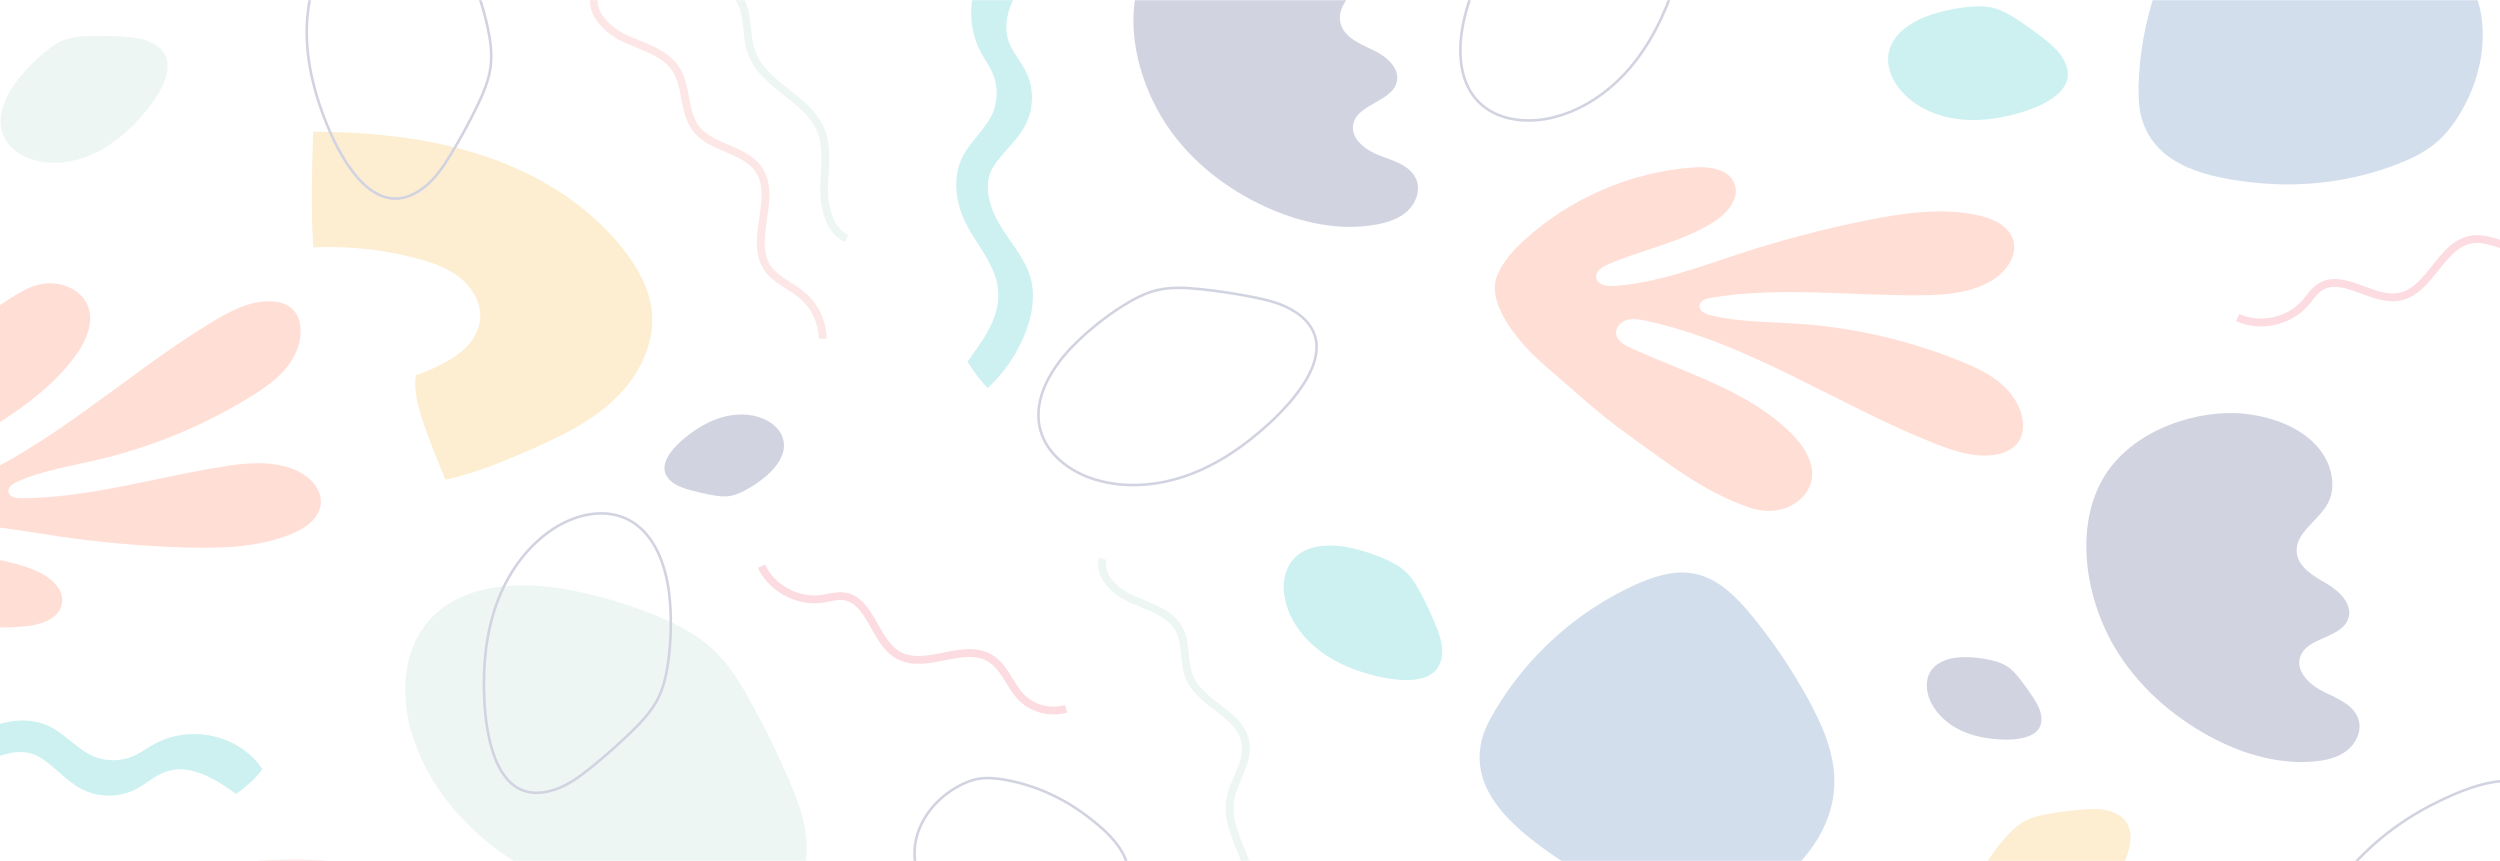 <svg width="1440" height="496" viewBox="0 0 1440 496" fill="none" xmlns="http://www.w3.org/2000/svg">
<g opacity="0.2">
<mask id="mask0_1_550" style="mask-type:luminance" maskUnits="userSpaceOnUse" x="-4" y="-1" width="1448" height="497">
<path d="M-3.264 -0L-3.264 496L1443.25 496L1443.25 -0L-3.264 -0Z" fill="white"/>
</mask>
<g mask="url(#mask0_1_550)">
<path d="M464.561 485.582C463.973 472.543 459.163 460.094 453.956 448.113C447.589 433.48 440.565 419.123 432.884 405.131C426.603 393.671 419.735 382.244 410.064 373.454C401.085 365.287 390.082 359.704 378.888 355.04C362.747 348.313 345.914 343.233 328.734 339.938C299.513 334.321 264.826 335.795 245.916 358.82C231.418 376.488 230.761 402.322 237.699 424.117C246.435 451.546 265.76 474.867 289.237 491.477C312.714 508.07 340.187 518.334 368.197 524.732C404.043 532.933 466.983 539.297 464.544 485.582L464.561 485.582Z" fill="#A9D1C8"/>
<path d="M830.641 374.408C830.502 369.224 828.686 364.23 826.696 359.445C824.274 353.584 821.593 347.828 818.634 342.21C816.212 337.598 813.582 333.021 809.794 329.449C806.282 326.137 801.956 323.831 797.545 321.907C791.178 319.115 784.535 316.965 777.736 315.526C766.161 313.082 752.373 313.411 744.691 322.41C738.792 329.328 738.342 339.575 740.937 348.296C744.207 359.271 751.716 368.669 760.919 375.448C770.123 382.21 780.971 386.493 792.043 389.25C806.23 392.769 831.194 395.769 830.623 374.408L830.641 374.408Z" fill="#00BBB6"/>
<path d="M319.184 454.945C327.108 452.396 333.959 447.316 340.429 442.097C348.37 435.699 356 428.955 363.318 421.863C369.321 416.055 375.169 409.9 378.958 402.444C382.47 395.526 384.044 387.793 385.048 380.095C386.483 368.998 386.76 357.745 385.913 346.579C384.459 327.594 377.712 306.406 360.377 298.604C347.073 292.622 331.087 296.558 318.838 304.516C303.441 314.52 292.351 330.385 286.088 347.672C279.825 364.958 278.147 383.649 278.909 402.028C279.895 425.539 286.555 465.487 319.167 454.945L319.184 454.945Z" stroke="#1D236B" stroke-width="1.5" stroke-miterlimit="10"/>
<path d="M-104.109 434.018C-95.164 443.658 -83.954 451.148 -71.635 455.743C-61.67 459.453 -50.598 461.239 -40.391 458.257C-29.059 454.963 -20.184 446.328 -10.063 440.242C0.058 434.156 12.964 430.082 23.033 436.254C31.666 441.543 38.171 449.969 47.167 454.598C56.735 459.523 68.672 459.523 78.239 454.581C84.139 451.529 89.121 446.761 95.384 444.542C109.363 439.583 124.051 448.686 136.11 457.338C141.507 453.177 147.355 448.651 151.109 442.964C137.736 423.129 109.709 417.113 88.758 428.643C84.675 430.897 80.904 433.74 76.613 435.578C69.485 438.647 61.129 438.699 53.967 435.717C45.299 432.11 37.151 422.592 28.708 418.482C16.424 412.501 1.356 414.772 -10.651 421.308C-20.703 426.77 -31.654 436.081 -42.761 438.786C-60.511 443.086 -74.092 432.891 -88.971 422.279C-95.043 426.129 -100.078 430.151 -104.109 434.052L-104.109 434.018Z" fill="#00BBB6"/>
<path d="M240.657 616.505C245.692 609.864 250.311 602.756 252.992 594.867C255.553 587.324 256.262 579.245 256.072 571.269C255.449 545.365 243.927 518.421 221.557 505.452C206.782 496.887 189.084 495.205 172.026 495.101C152.874 494.997 133.705 496.644 114.83 500.008C101.007 502.487 86.405 506.44 77.288 517.121C69.503 526.241 67.046 538.725 66.077 550.688C63.101 587.342 71.648 624.862 90.177 656.609C93.395 662.105 96.941 667.515 101.682 671.763C123.394 691.269 153.428 679.739 176.195 668.85C201.385 656.817 223.754 638.785 240.657 616.505Z" fill="#F28381"/>
<path d="M969.097 521.906C977.332 523.085 985.775 523.675 993.958 522.166C1001.78 520.727 1009.17 517.433 1016.03 513.376C1038.32 500.233 1056.19 477.034 1056.6 451.131C1056.88 434.035 1049.73 417.719 1041.52 402.721C1032.3 385.886 1021.54 369.917 1009.41 355.041C1000.53 344.152 989.979 333.298 976.225 330.489C964.495 328.097 952.402 332.032 941.503 337.009C908.095 352.249 879.549 377.979 860.899 409.64C857.664 415.136 854.688 420.875 853.287 427.082C846.851 455.587 871.505 476.254 892.092 490.905C914.842 507.099 941.433 517.918 969.08 521.872L969.097 521.906Z" fill="#245CA7"/>
<path d="M635.144 321.837C632.584 332.188 642.791 341.169 652.549 345.417C662.306 349.648 673.794 352.821 678.967 362.132C683.655 370.61 681.389 381.447 685.212 390.341C691.838 405.755 714.554 411.13 717.408 427.671C719.381 439.115 710.419 449.483 708.62 460.944C705.506 480.71 723.896 498.863 721.647 518.733C720.384 529.934 712.824 539.21 707.167 548.971C701.509 558.716 697.772 571.494 704.035 580.857" stroke="#A9D1C8" stroke-width="4.5" stroke-miterlimit="10"/>
<path d="M438.558 326.137C444.631 338.967 459.526 346.978 473.54 344.932C477.623 344.342 481.671 342.99 485.771 343.458C501.532 345.261 503.47 369.31 517.206 377.268C532.967 386.388 554.887 369.709 570.423 379.21C578.762 384.308 581.668 395.04 588.589 401.924C595.094 408.391 605.249 410.905 614.02 408.217" stroke="#EF4A6A" stroke-width="4.5" stroke-miterlimit="10"/>
<path d="M579.004 449.171C574.021 448.287 568.918 447.767 563.987 448.547C559.281 449.292 554.835 451.2 550.735 453.592C537.396 461.325 526.791 475.387 526.774 491.46C526.756 502.054 531.202 512.318 536.306 521.767C542.015 532.379 548.659 542.487 556.098 551.936C561.548 558.854 568.018 565.79 576.357 567.784C583.468 569.483 590.734 567.264 597.273 564.385C617.307 555.56 634.331 540.129 645.317 520.814C647.22 517.467 648.967 513.965 649.763 510.133C653.396 492.569 638.345 479.288 625.785 469.821C611.91 459.349 595.751 452.153 579.021 449.188L579.004 449.171Z" stroke="#1D236B" stroke-width="1.5" stroke-miterlimit="10"/>
<path d="M745.366 179.228C738.325 174.789 730.055 172.795 721.889 171.166C711.907 169.172 701.838 167.646 691.717 166.588C683.43 165.721 674.953 165.166 666.822 167.056C659.279 168.808 652.341 172.57 645.819 176.749C636.407 182.782 627.636 189.787 619.643 197.624C606.062 210.957 594.194 229.735 599.367 248.062C603.346 262.123 616.633 271.868 630.577 276.15C648.12 281.542 667.375 279.878 684.624 273.567C701.873 267.256 717.236 256.54 730.799 244.143C748.152 228.279 774.397 197.503 745.384 179.211L745.366 179.228Z" stroke="#1D236B" stroke-width="1.5" stroke-miterlimit="10"/>
<path d="M1175.54 411.165C1174.8 407.715 1172.97 404.628 1171.05 401.664C1168.69 398.057 1166.19 394.555 1163.52 391.174C1161.34 388.4 1159.01 385.677 1156.03 383.77C1153.28 382.002 1150.1 381.013 1146.91 380.268C1142.31 379.193 1137.6 378.603 1132.9 378.499C1124.87 378.309 1115.7 380.251 1111.71 387.221C1108.63 392.578 1109.61 399.479 1112.43 404.958C1115.98 411.876 1122.16 417.216 1129.14 420.58C1136.13 423.944 1143.9 425.452 1151.64 425.903C1161.53 426.475 1178.57 425.365 1175.53 411.182L1175.54 411.165Z" fill="#1D236B"/>
<path d="M387.591 278.023C390.411 280.121 393.836 281.23 397.21 282.184C401.345 283.346 405.549 284.317 409.77 285.097C413.23 285.738 416.794 286.241 420.272 285.721C423.507 285.235 426.552 283.883 429.423 282.323C433.576 280.086 437.503 277.416 441.119 274.382C447.278 269.215 452.883 261.69 451.309 253.801C450.098 247.75 444.821 243.207 439.077 240.936C431.863 238.092 423.697 238.161 416.223 240.259C408.749 242.357 401.933 246.363 395.809 251.131C387.989 257.251 375.93 269.353 387.539 278.005L387.591 278.023Z" fill="#1D236B"/>
<path d="M1188.26 33.602C1185.61 29.146 1181.6 25.695 1177.53 22.47C1172.57 18.535 1167.41 14.841 1162.1 11.374C1157.74 8.548 1153.21 5.825 1148.18 4.56C1143.5 3.381 1138.59 3.502 1133.8 3.97C1126.88 4.646 1120.03 6.034 1113.4 8.114C1102.1 11.651 1090.24 18.691 1087.92 30.307C1086.15 39.219 1090.75 48.392 1097.28 54.72C1105.48 62.696 1116.62 67.221 1127.95 68.626C1139.28 70.03 1150.82 68.452 1161.84 65.418C1175.94 61.551 1199.18 51.946 1188.26 33.584L1188.26 33.602Z" fill="#00BBB6"/>
<path d="M86.769 24.308C82.08 22.123 76.821 21.534 71.648 21.152C65.333 20.702 59.001 20.546 52.669 20.684C47.479 20.788 42.202 21.118 37.341 22.904C32.825 24.568 28.829 27.429 25.127 30.533C19.798 34.989 14.919 39.999 10.594 45.461C3.241 54.755 -2.624 67.256 1.996 78.179C5.542 86.553 14.504 91.529 23.431 93.09C34.676 95.049 46.441 92.518 56.596 87.282C66.752 82.045 75.402 74.226 82.807 65.522C92.287 54.373 106.111 33.324 86.769 24.308Z" fill="#A9D1C8"/>
<path d="M1215.35 467.22C1210.39 465.729 1205.09 465.903 1199.94 466.301C1193.62 466.77 1187.33 467.532 1181.08 468.59C1175.96 469.457 1170.79 470.532 1166.22 473.011C1161.98 475.317 1158.45 478.716 1155.23 482.322C1150.6 487.506 1146.5 493.176 1143 499.193C1137.07 509.44 1133.07 522.686 1139.21 532.812C1143.92 540.58 1153.5 544.221 1162.59 544.463C1174 544.775 1185.27 540.562 1194.56 533.922C1203.85 527.264 1211.29 518.282 1217.36 508.59C1225.13 496.193 1235.77 473.358 1215.34 467.22L1215.35 467.22Z" fill="#F5A418"/>
<path d="M735.574 -62.419C755.349 -62.176 777.39 -54.998 785.711 -37.035C788.583 -30.811 789.5 -23.459 787.009 -17.061C782.839 -6.363 769.708 1.665 772.026 12.9C773.722 21.066 782.701 25.037 790.261 28.539C797.822 32.024 806.178 38.474 804.638 46.675C802.372 58.691 781.87 59.558 779.5 71.556C777.805 80.087 786.853 86.727 795.002 89.727C803.15 92.726 812.856 95.605 815.935 103.736C818.271 109.909 815.52 117.174 810.641 121.612C805.78 126.068 799.206 128.166 792.735 129.345C771.265 133.246 748.93 128.253 729.069 119.185C706.319 108.799 685.818 92.813 671.925 71.99C654.158 45.358 645.438 6.658 660.715 -21.742C674.918 -48.149 709.087 -62.765 735.557 -62.436L735.574 -62.419Z" fill="#1D236B"/>
<path d="M1293.33 238.387C1313.36 240.589 1335.04 250.021 1341.73 269.076C1344.05 275.665 1344.26 283.224 1341.09 289.466C1335.82 299.921 1321.7 306.77 1322.96 318.404C1323.88 326.865 1332.62 331.772 1339.95 336.055C1347.29 340.338 1355.12 347.706 1352.77 355.873C1349.29 367.854 1328.41 366.709 1324.83 378.656C1322.29 387.152 1330.8 394.78 1338.78 398.63C1346.75 402.479 1356.32 406.345 1358.65 414.91C1360.42 421.412 1356.91 428.504 1351.54 432.544C1346.16 436.584 1339.29 438.075 1332.6 438.63C1310.42 440.485 1288.26 433.22 1268.99 422.054C1246.91 409.275 1227.67 391.053 1215.61 368.547C1200.18 339.765 1195.13 299.644 1213.4 272.319C1230.39 246.918 1266.49 235.44 1293.33 238.37L1293.33 238.387Z" fill="#1D236B"/>
<path d="M180.347 75.856C213.322 76.081 246.574 79.202 277.905 89.501C309.236 99.8 338.682 117.659 359.062 143.632C367.297 154.122 374.131 166.259 375.463 179.523C377.366 198.578 367.47 217.338 353.526 230.429C339.582 243.519 321.935 251.859 304.41 259.505C288.874 266.267 273.096 272.7 256.556 276.341C251.972 264.967 247.577 254.72 243.736 243.068C240.865 234.382 238.183 225.262 239.515 216.211C247.387 213.506 256.677 209.154 263.476 204.334C270.276 199.497 275.794 192.232 276.556 183.927C277.386 174.807 272.282 165.912 265.189 160.156C258.096 154.399 249.238 151.296 240.415 148.938C220.934 143.719 200.623 141.534 180.486 142.488C178.946 121.768 179.794 96.645 180.347 75.873L180.347 75.856Z" fill="#F5A418"/>
<path d="M568.849 223.563C578.537 214.668 586.115 203.485 590.786 191.192C594.575 181.239 596.426 170.143 593.554 159.896C590.353 148.504 581.807 139.558 575.821 129.362C569.835 119.167 565.856 106.198 572.101 96.159C577.447 87.559 585.907 81.109 590.595 72.128C595.595 62.575 595.682 50.611 590.82 40.988C587.827 35.058 583.104 30.013 580.942 23.719C576.115 9.675 585.301 -4.976 594.038 -16.992C589.921 -22.419 585.457 -28.331 579.817 -32.128C559.922 -18.882 553.711 9.155 565.025 30.238C567.24 34.347 570.042 38.162 571.842 42.462C574.852 49.623 574.835 58.014 571.79 65.158C568.122 73.81 558.555 81.907 554.403 90.334C548.33 102.609 550.493 117.711 556.911 129.796C562.274 139.904 571.478 150.966 574.091 162.115C578.243 179.939 567.949 193.463 557.257 208.305C561.046 214.425 565.025 219.505 568.883 223.563L568.849 223.563Z" fill="#00BBB6"/>
<path d="M1380.99 94.495C1388.76 91.495 1396.4 87.872 1402.8 82.549C1408.93 77.469 1413.77 70.966 1417.77 64.083C1430.8 41.717 1435.09 12.709 1422.82 -10.091C1414.73 -25.141 1400.54 -35.873 1386.06 -44.924C1369.8 -55.084 1352.62 -63.771 1334.8 -70.81C1321.73 -75.96 1307.24 -80.277 1293.86 -75.977C1282.46 -72.319 1273.83 -62.956 1266.75 -53.281C1245.04 -23.632 1232.67 12.796 1231.84 49.571C1231.7 55.934 1231.91 62.401 1233.71 68.522C1242 96.541 1273.59 102.505 1298.67 105.21C1326.42 108.192 1354.9 104.621 1380.94 94.529L1380.99 94.495Z" fill="#245CA7"/>
<path d="M342.505 -3.086C339.668 7.923 350.239 17.772 360.585 22.453C370.93 27.117 383.058 30.273 389.251 39.774C395.86 49.917 393.473 64.239 400.756 73.914C409.614 85.669 428.956 85.548 437.122 97.789C447.849 113.862 431.309 138.014 441.949 154.139C446.724 161.387 455.616 164.56 462.225 170.195C469.405 176.332 473.782 185.66 473.903 195.127" stroke="#F28381" stroke-width="4.5" stroke-miterlimit="10"/>
<path d="M301.14 -54.755C303.942 -44.473 317.229 -41.63 327.817 -42.705C338.388 -43.78 349.962 -46.641 359.01 -41.058C367.245 -35.96 370.532 -25.401 378.214 -19.506C391.501 -9.294 413.957 -15.743 424.493 -2.705C431.776 6.311 429.026 19.748 433.057 30.62C439.977 49.38 464.872 56.229 472.606 74.659C476.965 85.045 474.889 96.853 474.716 108.123C474.543 119.393 477.502 132.379 487.536 137.477" stroke="#A9D1C8" stroke-width="4.5" stroke-miterlimit="10"/>
<path d="M1288.92 182.938C1301.82 188.799 1318.34 185.244 1327.74 174.599C1330.47 171.495 1332.69 167.837 1336.11 165.548C1349.29 156.705 1366.3 173.801 1381.91 170.957C1399.81 167.698 1405.76 140.754 1423.74 137.928C1433.37 136.402 1442.53 142.713 1452.25 143.476C1461.38 144.187 1470.74 139.523 1475.71 131.79" stroke="#EF4A6A" stroke-width="4.5" stroke-miterlimit="10"/>
<path d="M862.578 158.179C865.917 150.411 871.747 144.013 877.992 138.309C904.618 114 939.53 98.985 975.464 96.419C984.564 95.778 995.896 97.303 999.096 105.869C1002.35 114.573 994.442 123.346 986.553 128.218C968.007 139.661 945.966 143.736 925.967 152.405C922.714 153.81 918.96 156.272 919.375 159.809C919.877 163.987 925.43 165.01 929.617 164.716C954.928 162.982 978.976 153.636 1003.11 145.799C1027.05 138.014 1051.45 131.651 1076.12 126.727C1097.09 122.548 1118.83 119.427 1139.7 124.074C1148.05 125.947 1157.17 130.091 1159.63 138.309C1162.28 147.186 1155.63 156.358 1147.79 161.248C1135.49 168.912 1120.32 169.987 1105.84 170.091C1065.67 170.385 1025.17 164.941 985.533 171.495C982.626 171.98 979.045 173.264 978.907 176.211C978.768 179.124 982.176 180.771 984.996 181.482C1001.19 185.557 1018.11 185.296 1034.77 186.389C1067.21 188.504 1099.3 195.873 1129.44 208.114C1137.41 211.356 1145.37 214.997 1152.02 220.494C1158.66 225.99 1163.92 233.584 1165.06 242.149C1165.61 246.311 1165.11 250.749 1162.83 254.252C1159.73 259.02 1153.9 261.326 1148.26 262.054C1136.69 263.562 1125.13 259.713 1114.27 255.413C1058.06 233.168 1006.86 197.208 947.731 184.707C944.202 183.961 940.517 183.302 937.056 184.325C933.596 185.348 930.517 188.539 930.863 192.145C931.243 196.168 935.378 198.612 939.046 200.294C970.966 214.963 1006.54 224.69 1031.53 249.397C1039.04 256.818 1045.74 267.03 1043.3 277.312C1041.57 284.594 1035.32 290.264 1028.27 292.726C1021.21 295.188 1013.65 294.546 1006.6 292.015C979.962 282.461 961.312 267.221 938.562 251.009C920.154 237.901 906.867 225.123 889.687 210.42C874.947 197.797 855.432 174.737 862.56 158.196L862.578 158.179Z" fill="#FF5C2E"/>
<path d="M-103.988 319.739C-99.524 326.657 -92.881 331.876 -85.978 336.332C-56.463 355.387 -20.478 364.143 14.469 360.78C23.327 359.93 33.967 356.618 35.662 347.862C37.375 338.968 28.362 331.824 19.988 328.426C0.317 320.433 -21.533 320.086 -42.138 315.006C-45.494 314.174 -49.508 312.422 -49.664 308.955C-49.871 304.863 -44.681 302.973 -40.598 302.574C-15.997 300.13 8.639 305.227 33.085 308.851C57.357 312.44 81.82 314.607 106.335 315.335C127.165 315.96 148.583 315.422 167.873 307.568C175.607 304.412 183.703 298.95 184.724 290.645C185.831 281.681 177.977 273.948 169.655 270.515C156.593 265.14 141.836 266.579 127.892 268.816C89.242 275.041 51.181 286.848 12.03 286.97C9.158 286.97 5.508 286.328 4.902 283.519C4.297 280.728 7.307 278.612 9.902 277.468C24.815 270.914 41.112 268.435 56.942 264.672C87.772 257.373 117.442 245.08 144.431 228.435C151.576 224.031 158.635 219.228 164.136 212.865C169.621 206.502 173.462 198.335 173.167 189.926C173.029 185.834 171.818 181.655 169.067 178.656C165.313 174.564 159.344 173.316 153.808 173.524C142.442 173.957 131.957 179.523 122.217 185.418C71.786 215.916 28.379 258.777 -26.429 280.398C-29.699 281.681 -33.142 282.912 -36.637 282.496C-40.114 282.08 -43.609 279.497 -43.851 275.994C-44.128 272.058 -40.547 269.059 -37.294 266.84C-8.99 247.559 23.639 232.457 43.673 204.646C49.693 196.289 54.486 185.401 50.472 175.899C47.635 169.172 40.714 164.75 33.535 163.519C26.355 162.288 19.192 164.144 12.826 167.715C-11.239 181.222 -26.706 198.89 -45.962 218.17C-61.532 233.758 -72.241 248.201 -86.376 265.123C-98.503 279.635 -113.538 304.967 -104.005 319.722L-103.988 319.739Z" fill="#FF5C2E"/>
<path d="M1346.99 508.469C1342.67 514.225 1338.72 520.363 1336.54 527.125C1334.45 533.592 1334.02 540.441 1334.38 547.186C1335.57 569.102 1346.53 591.59 1366.8 601.958C1380.19 608.807 1396.01 609.743 1411.23 609.362C1428.32 608.928 1445.36 607.021 1462.09 603.64C1474.34 601.178 1487.27 597.415 1495.14 588.122C1501.85 580.198 1503.72 569.552 1504.29 559.392C1506.02 528.269 1497.47 496.748 1480.14 470.376C1477.13 465.799 1473.82 461.343 1469.5 457.858C1449.64 441.941 1423.17 452.518 1403.13 462.366C1380.97 473.254 1361.47 489.119 1346.98 508.434L1346.99 508.469Z" stroke="#1D236B" stroke-width="1.5" stroke-miterlimit="10"/>
<path d="M244.221 107.967C250.795 102.869 255.518 95.761 259.843 88.634C265.137 79.913 270.033 70.966 274.497 61.794C278.165 54.287 281.59 46.502 282.611 38.197C283.562 30.498 282.421 22.679 280.742 15.102C278.32 4.179 274.774 -6.502 270.172 -16.697C262.352 -34.053 248.823 -51.686 229.879 -53.108C215.329 -54.2 201.644 -45.045 192.821 -33.394C181.731 -18.743 176.697 -0.035 176.68 18.361C176.68 36.758 181.42 54.911 188.375 71.92C197.285 93.697 217.111 128.981 244.204 107.95L244.221 107.967Z" stroke="#1D236B" stroke-width="1.5" stroke-miterlimit="10"/>
<path d="M945.655 -72.701C937.351 -73.117 929.15 -70.811 921.244 -68.245C911.573 -65.089 902.04 -61.483 892.681 -57.46C885.016 -54.148 877.352 -50.473 871.176 -44.855C865.449 -39.636 861.228 -32.961 857.578 -26.112C852.318 -16.246 848.062 -5.826 844.931 4.924C839.585 23.199 838.391 45.392 851.834 58.847C862.162 69.18 878.494 71.157 892.75 68.071C910.69 64.187 926.676 53.298 938.631 39.358C950.603 25.418 958.786 8.53 964.564 -8.912C971.969 -31.244 979.858 -70.967 945.62 -72.701L945.655 -72.701Z" stroke="#1D236B" stroke-width="1.5" stroke-miterlimit="10"/>
</g>
</g>
</svg>
